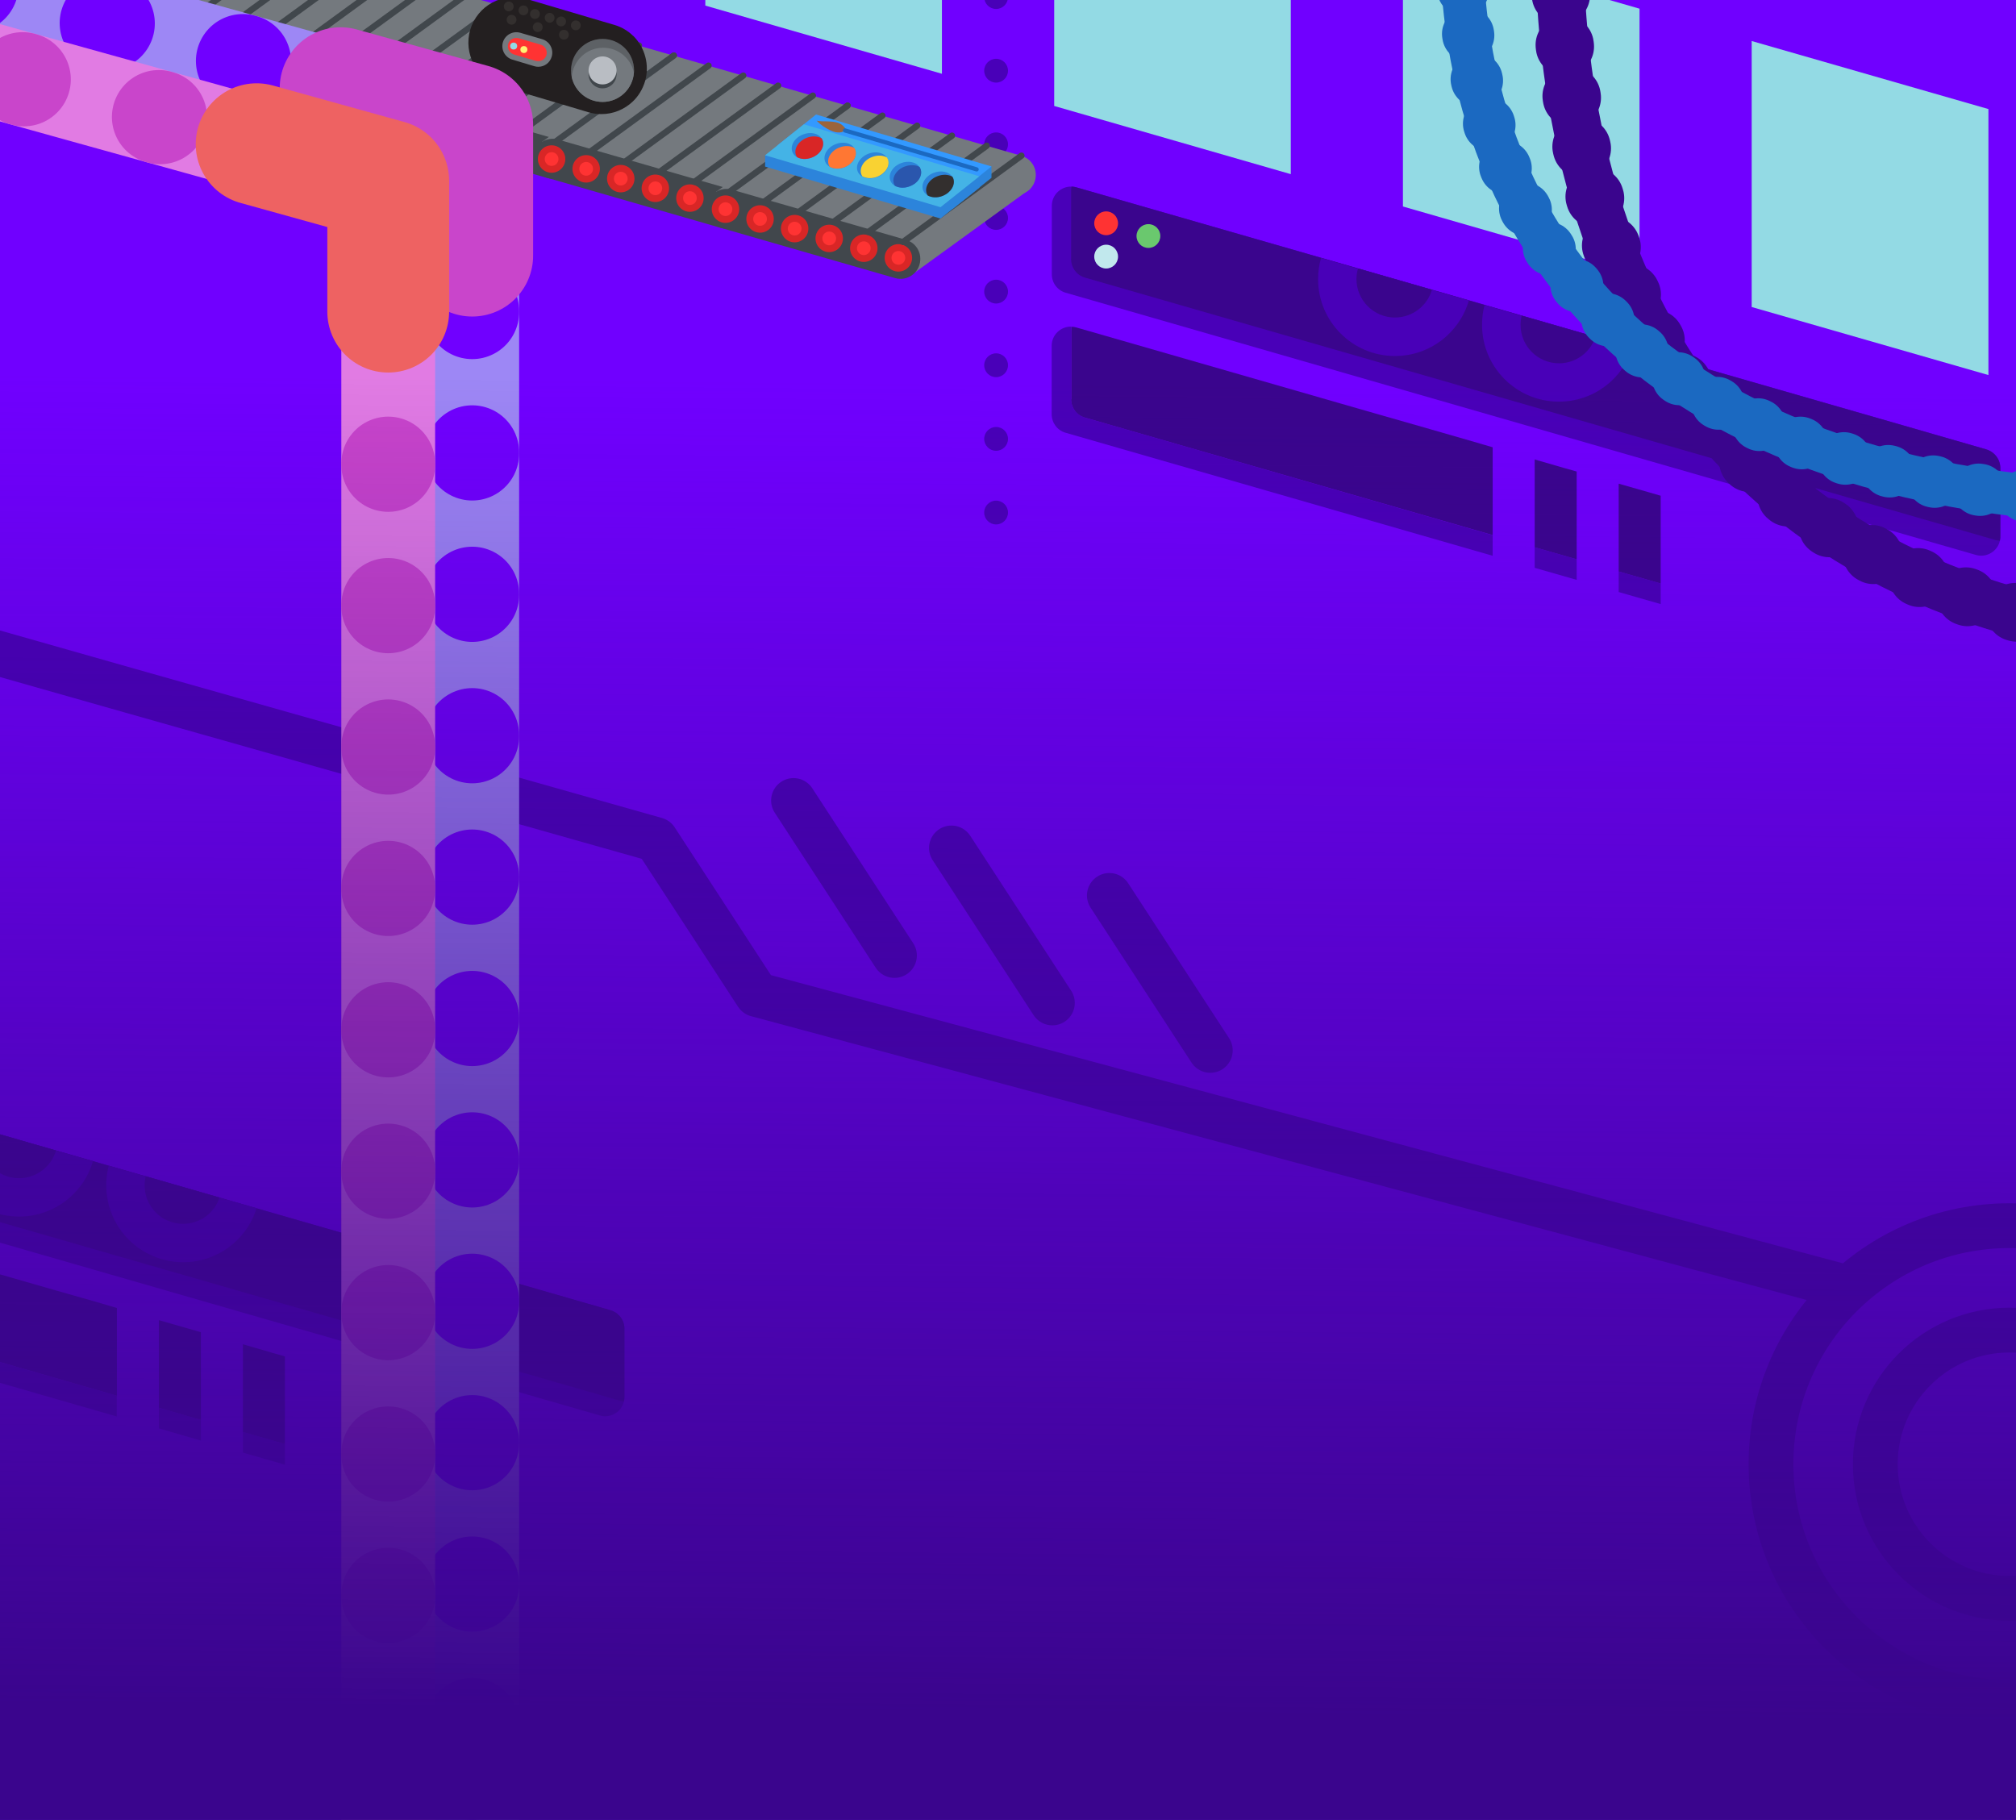 <?xml version="1.0" encoding="utf-8"?>
<!-- Generator: Adobe Illustrator 24.0.0, SVG Export Plug-In . SVG Version: 6.00 Build 0)  -->
<svg version="1.1" xmlns="http://www.w3.org/2000/svg" xmlns:xlink="http://www.w3.org/1999/xlink" x="0px" y="0px"
	 viewBox="0 0 1440 1300" style="enable-background:new 0 0 1440 1300;" xml:space="preserve">
<style type="text/css">
	.st0{fill:#9B1C20;fill-opacity:0.1;}
	.st1{fill:#7000FF;}
	.st2{fill:#4900B8;}
	.st3{fill:#93DAE4;}
	.st4{fill:#3A058D;}
	.st5{fill:#FF3333;}
	.st6{fill:#6AC86E;}
	.st7{fill:#C1E8ED;}
	.st8{fill:#FFF8BD;}
	.st9{fill:#E2632D;}
	.st10{fill:#74797E;}
	.st11{fill:#41474C;}
	.st12{fill:#D92626;}
	.st13{fill:none;stroke:#41474C;stroke-width:4.5;stroke-linecap:round;stroke-linejoin:round;stroke-miterlimit:10;}
	.st14{fill:none;stroke:#4900B8;stroke-width:32;stroke-linejoin:round;stroke-miterlimit:10;}
	.st15{fill:#2C84DB;}
	.st16{fill:#231F20;}
	.st17{opacity:0.2;enable-background:new    ;}
	.st18{fill:#B9BDC3;}
	.st19{fill:#332F2E;}
	.st20{fill:#FFF173;}
	.st21{fill:#3399FF;}
	.st22{fill:#44B3E6;}
	.st23{fill:#FF7733;}
	.st24{fill:#F9D232;}
	.st25{fill:#2A56AD;}
	.st26{fill:#9B643D;}
	.st27{fill:none;stroke:#1B69C1;stroke-width:3;stroke-linecap:round;stroke-linejoin:round;stroke-miterlimit:10;}
	.st28{fill:none;stroke:#4900B8;stroke-width:32;stroke-linecap:round;stroke-linejoin:round;stroke-miterlimit:10;}
	.st29{fill:none;stroke:#9D87F5;stroke-width:67;stroke-linecap:round;stroke-linejoin:round;stroke-miterlimit:10;}
	
		.st30{fill:none;stroke:#7000FF;stroke-width:67;stroke-linecap:round;stroke-linejoin:round;stroke-miterlimit:10;stroke-dasharray:1,100;}
	.st31{fill:none;stroke:#C945CB;stroke-width:87;stroke-linecap:round;stroke-linejoin:round;stroke-miterlimit:10;}
	.st32{fill:none;stroke:#E17BE3;stroke-width:67;stroke-linecap:round;stroke-linejoin:round;stroke-miterlimit:10;}
	
		.st33{fill:none;stroke:#C945CB;stroke-width:67;stroke-linecap:round;stroke-linejoin:round;stroke-miterlimit:10;stroke-dasharray:1,100;}
	.st34{fill:none;stroke:#EE6262;stroke-width:87;stroke-linecap:round;stroke-linejoin:round;stroke-miterlimit:10;}
	.st35{fill:url(#SVGID_1_);}
	.st36{fill:none;stroke:#3A058D;stroke-width:34.487;stroke-miterlimit:10;}
	
		.st37{fill:none;stroke:#3A058D;stroke-width:41.623;stroke-linecap:round;stroke-linejoin:round;stroke-miterlimit:10;stroke-dasharray:1.189,35.676;}
	.st38{fill:none;stroke:#1B69C1;stroke-width:30.845;stroke-miterlimit:10;}
	
		.st39{fill:none;stroke:#1B69C1;stroke-width:37.226;stroke-linecap:round;stroke-linejoin:round;stroke-miterlimit:10;stroke-dasharray:1.064,31.908;}
</style>
<g id="card_grid">
	<g>
		<rect x="59.1" y="-1.4" class="st0" width="92" height="1300"/>
		<rect x="171.1" y="-1.4" class="st0" width="92" height="1300"/>
		<rect x="282.1" y="-1.4" class="st0" width="92" height="1300"/>
		<rect x="394.1" y="-1.4" class="st0" width="92" height="1300"/>
		<rect x="506.1" y="-1.4" class="st0" width="92" height="1300"/>
		<rect x="618.1" y="-1.4" class="st0" width="92" height="1300"/>
		<rect x="729.1" y="-1.4" class="st0" width="92" height="1300"/>
		<rect x="842.1" y="-1.4" class="st0" width="92" height="1300"/>
		<rect x="952.1" y="-1.4" class="st0" width="92" height="1300"/>
		<rect x="1064.1" y="-1.4" class="st0" width="92" height="1300"/>
		<rect x="1174.1" y="-1.4" class="st0" width="92" height="1300"/>
		<rect x="1286.1" y="-1.4" class="st0" width="92" height="1300"/>
	</g>
</g>
<g id="bg_x5F_color">
	<rect x="-80.1" y="-59.6" class="st1" width="1644.9" height="1480.2"/>
</g>
<g id="bgDetail">
	<g>
		<circle class="st2" cx="711.5" cy="366.1" r="8.5"/>
		<circle class="st2" cx="711.5" cy="313.5" r="8.5"/>
		<circle class="st2" cx="711.5" cy="260.9" r="8.5"/>
		<circle class="st2" cx="711.5" cy="208.3" r="8.5"/>
		<circle class="st2" cx="711.5" cy="155.7" r="8.5"/>
		<circle class="st2" cx="711.5" cy="103.1" r="8.5"/>
		<circle class="st2" cx="711.5" cy="50.5" r="8.5"/>
		<circle class="st2" cx="711.5" cy="-2.1" r="8.5"/>
	</g>
	<g>
		<polygon class="st3" points="1669.4,149.7 1669.4,339.7 1500.4,291 1500.4,101 		"/>
		<polygon class="st3" points="1420.3,77.9 1420.3,267.9 1251.2,219.3 1251.2,29.3 		"/>
		<polygon class="st3" points="1171.1,6.2 1171.1,196.2 1002.1,147.5 1002.1,-42.5 		"/>
		<polygon class="st3" points="922,-65.6 922,124.4 753,75.7 753,-114.3 		"/>
		<polygon class="st3" points="672.8,-137.3 672.8,52.7 503.8,4 503.8,-186 		"/>
		<polygon class="st3" points="423.7,-209.1 423.7,-19.1 254.7,-67.8 254.7,-257.8 		"/>
		<polygon class="st3" points="174.5,-280.9 174.5,-90.9 5.5,-139.5 5.5,-329.5 		"/>
	</g>
	<g>
		<g>
			<path class="st2" d="M1428.8,334.3v48.9c0,1-0.1,2-0.3,3c-1.6,7.5-9.4,12.4-17.1,10.2l-51.4-14.8L761.2,209.1
				c-5.9-1.7-9.9-7-9.9-13.2V147c0-8,6.7-14,14.2-13.7c1.1,0,2.2,0.2,3.3,0.5l174.8,50.3l26.4,7.6l52.8,15.2l26.4,7.6l310.8,89.5
				l58.9,17C1424.7,322.8,1428.8,328.2,1428.8,334.3z"/>
			<path class="st4" d="M1428.8,334.3v48.9c0,1-0.1,2-0.3,3c-1.1,0-2.2-0.2-3.3-0.5l-51.3-14.8L775,198.3c-5.9-1.7-9.9-7-9.9-13.1
				v-48.9c0-1,0.1-2,0.3-3c1.1,0,2.2,0.2,3.3,0.5l174.8,50.3l26.4,7.6l52.8,15.2l26.4,7.6l11.3,3.3l26.4,7.6l52.7,15.2l26.4,7.6
				l193.9,55.8l58.9,17C1424.7,322.8,1428.8,328.2,1428.8,334.3z"/>
			<circle class="st5" cx="790.1" cy="159.5" r="8.5"/>
			<circle class="st6" cx="820.3" cy="168.6" r="8.5"/>
			<path class="st2" d="M1049.2,214.6c-6.6,22.9-27.7,39.7-52.8,39.7c-30.3,0-54.9-24.6-54.9-54.9c0-5.2,0.7-10.3,2.1-15.1l26.4,7.6
				l52.8,15.2L1049.2,214.6z"/>
			<path class="st4" d="M1022.8,207c-3.3,11.4-13.9,19.8-26.4,19.8c-15.2,0-27.5-12.3-27.5-27.5c0-2.6,0.4-5.2,1.1-7.5L1022.8,207z"
				/>
			<path class="st2" d="M1166,248.3c-6.9,22.4-27.8,38.6-52.5,38.6c-30.3,0-54.9-24.6-54.9-54.9c0-4.9,0.6-9.6,1.8-14.1l26.4,7.6
				l52.7,15.2L1166,248.3z"/>
			<path class="st4" d="M1139.6,240.7c-3.6,10.9-13.9,18.8-26,18.8c-15.2,0-27.5-12.3-27.5-27.5c0-2.2,0.3-4.4,0.8-6.5L1139.6,240.7
				z"/>
			<circle class="st7" cx="790.1" cy="183.3" r="8.5"/>
			<circle class="st5" cx="790.1" cy="259.5" r="8.5"/>
			<circle class="st6" cx="820.3" cy="268.6" r="8.5"/>
			<circle class="st7" cx="790.1" cy="283.3" r="8.5"/>
			<g>
				<path class="st2" d="M775,298.3c-5.9-1.7-9.9-7-9.9-13.1v-48.9c0-1,0.1-2,0.3-3c-7.5-0.3-14.2,5.7-14.2,13.7v48.9
					c0,6.1,4,11.5,9.9,13.2l305.1,87.9v-14.7L775,298.3z"/>
				<path class="st4" d="M765.1,285.2c0,6.1,4,11.5,9.9,13.1l291.2,83.9v-62.7v0l-5.8-1.7l-11.3-3.3l-26.4-7.6L970,291.8l-26.4-7.6
					l-174.8-50.3c-1.1-0.3-2.2-0.5-3.3-0.5c-0.2,1-0.3,1.9-0.3,3V285.2z"/>
				<polygon class="st2" points="1096.2,405.6 1126.2,414.2 1126.2,399.5 1096.2,390.9 				"/>
				<polygon class="st4" points="1096.2,328.2 1096.2,390.9 1126.2,399.5 1126.2,336.8 1116.9,334.2 				"/>
				<polygon class="st2" points="1156.2,422.9 1186.2,431.5 1186.2,416.8 1156.2,408.2 				"/>
				<polygon class="st4" points="1156.2,345.5 1156.2,408.2 1186.2,416.8 1186.2,354.1 1176.9,351.4 				"/>
			</g>
		</g>
		<g>
			<g>
				<g>
					<g>
						<ellipse class="st8" cx="-243.9" cy="-112.6" rx="17.4" ry="8.9"/>
						<g>
							<path class="st9" d="M-248.2-83.6c-1.6,0.4-3.3,0.1-4.6-0.7c-1.3-0.8-2.4-2.1-2.7-3.8c-0.4-1.6-0.1-3.3,0.7-4.6
								c0.8-1.3,2.1-2.4,3.8-2.7s3.3-0.1,4.6,0.7c1.3,0.8,2.4,2.1,2.7,3.8c0.4,1.6,0.1,3.3-0.7,4.6S-246.5-84-248.2-83.6z"/>
						</g>
					</g>
					<polyline class="st10" points="-278.8,-170.3 -358,-113.3 -226.1,-51.2 -215.3,-56.2 -133.5,-115.5 					"/>
					<path class="st10" d="M-143.6-111.2c-1.3,0-2.6-0.2-4-0.6l-124.2-35.8c-7.6-2.2-11.9-10.1-9.7-17.6c2.2-7.6,10.1-11.9,17.6-9.7
						l124.2,35.8c7.6,2.2,11.9,10.1,9.7,17.6C-131.8-115.3-137.5-111.2-143.6-111.2z"/>
					<path class="st11" d="M-226.1-51.2c-1.3,0-2.6-0.2-4-0.6l-124.2-35.8c-7.6-2.2-11.9-10.1-9.7-17.6c2.2-7.6,10.1-11.9,17.6-9.7
						l124.2,35.8c7.6,2.2,11.9,10.1,9.7,17.6C-214.3-55.3-220-51.2-226.1-51.2z"/>
					<g>
						<circle class="st12" cx="-227.6" cy="-66.2" r="9.8"/>
						<circle class="st12" cx="-252.3" cy="-73.1" r="9.8"/>
						<circle class="st12" cx="-277" cy="-80.1" r="9.8"/>
						<circle class="st12" cx="-301.7" cy="-87.1" r="9.8"/>
						<circle class="st12" cx="-326.4" cy="-94" r="9.8"/>
						<circle class="st12" cx="-351.1" cy="-101" r="9.8"/>
					</g>
					<g>
						<circle class="st5" cx="-227.6" cy="-66.2" r="4.9"/>
						<circle class="st5" cx="-252.3" cy="-73.1" r="4.9"/>
						<circle class="st5" cx="-277" cy="-80.1" r="4.9"/>
						<circle class="st5" cx="-301.7" cy="-87.1" r="4.9"/>
						<circle class="st5" cx="-326.4" cy="-94" r="4.9"/>
						<circle class="st5" cx="-351.1" cy="-101" r="4.9"/>
					</g>
					<g>
						<line class="st13" x1="-263.9" y1="-174.9" x2="-348.4" y2="-113.3"/>
						<line class="st13" x1="-239.1" y1="-167.8" x2="-323.6" y2="-106.2"/>
						<line class="st13" x1="-214.2" y1="-160.6" x2="-298.8" y2="-99"/>
						<line class="st13" x1="-189.4" y1="-153.5" x2="-273.9" y2="-91.9"/>
						<line class="st13" x1="-164.5" y1="-146.3" x2="-249.1" y2="-84.7"/>
						<line class="st13" x1="-139.7" y1="-139.1" x2="-224.2" y2="-77.6"/>
					</g>
				</g>
				<g>
					<g>
						<ellipse class="st8" cx="-119.7" cy="-76.8" rx="17.4" ry="8.9"/>
						<g>
							<path class="st9" d="M-124-47.8c-1.6,0.4-3.3,0.1-4.6-0.7c-1.3-0.8-2.4-2.1-2.7-3.8c-0.4-1.6-0.1-3.3,0.7-4.6
								c0.8-1.3,2.1-2.4,3.8-2.7c1.6-0.4,3.3-0.1,4.6,0.7c1.3,0.8,2.4,2.1,2.7,3.8c0.4,1.6,0.1,3.3-0.7,4.6
								C-121-49.3-122.3-48.2-124-47.8z"/>
						</g>
					</g>
					<polyline class="st10" points="-154.7,-134.5 -233.8,-77.5 -102,-15.4 -91.1,-20.5 -9.3,-79.7 					"/>
					<path class="st10" d="M-19.5-75.4c-1.3,0-2.6-0.2-4-0.6l-124.2-35.8c-7.6-2.2-11.9-10.1-9.7-17.6c2.2-7.6,10.1-11.9,17.6-9.7
						l124.2,35.8c7.6,2.2,11.9,10.1,9.7,17.6C-7.6-79.5-13.3-75.4-19.5-75.4z"/>
					<path class="st11" d="M-102-15.4c-1.3,0-2.6-0.2-4-0.6l-124.2-35.8c-7.6-2.2-11.9-10.1-9.7-17.6c2.2-7.6,10.1-11.9,17.6-9.7
						L-98-43.4c7.6,2.2,11.9,10.1,9.7,17.6C-90.1-19.5-95.8-15.4-102-15.4z"/>
					<g>
						<circle class="st12" cx="-103.4" cy="-30.4" r="9.8"/>
						<circle class="st12" cx="-128.1" cy="-37.4" r="9.8"/>
						<circle class="st12" cx="-152.8" cy="-44.3" r="9.8"/>
						<circle class="st12" cx="-177.5" cy="-51.3" r="9.8"/>
						<circle class="st12" cx="-202.2" cy="-58.3" r="9.8"/>
						<circle class="st12" cx="-226.9" cy="-65.2" r="9.8"/>
					</g>
					<g>
						<circle class="st5" cx="-103.4" cy="-30.4" r="4.9"/>
						<circle class="st5" cx="-128.1" cy="-37.4" r="4.9"/>
						<circle class="st5" cx="-152.8" cy="-44.3" r="4.9"/>
						<circle class="st5" cx="-177.5" cy="-51.3" r="4.9"/>
						<circle class="st5" cx="-202.2" cy="-58.3" r="4.9"/>
						<circle class="st5" cx="-226.9" cy="-65.2" r="4.9"/>
					</g>
					<g>
						<line class="st13" x1="-139.7" y1="-139.1" x2="-224.2" y2="-77.6"/>
						<line class="st13" x1="-114.9" y1="-132" x2="-199.4" y2="-70.4"/>
						<line class="st13" x1="-90" y1="-124.8" x2="-174.6" y2="-63.3"/>
						<line class="st13" x1="-65.2" y1="-117.7" x2="-149.7" y2="-56.1"/>
						<line class="st13" x1="-40.4" y1="-110.5" x2="-124.9" y2="-48.9"/>
						<line class="st13" x1="-15.5" y1="-103.4" x2="-100.1" y2="-41.8"/>
					</g>
				</g>
			</g>
			<g>
				<g>
					<g>
						<ellipse class="st8" cx="4.5" cy="-41" rx="17.4" ry="8.9"/>
						<g>
							<path class="st9" d="M0.2-12.1c-1.6,0.4-3.3,0.1-4.6-0.7c-1.3-0.8-2.4-2.1-2.7-3.8c-0.4-1.6-0.1-3.3,0.7-4.6s2.1-2.4,3.8-2.7
								S0.7-24,2-23.2c1.3,0.8,2.4,2.1,2.7,3.8c0.4,1.6,0.1,3.3-0.7,4.6S1.9-12.5,0.2-12.1z"/>
						</g>
					</g>
					<polyline class="st10" points="-30.5,-98.7 -109.6,-41.7 22.2,20.3 33.1,15.3 114.9,-43.9 					"/>
					<path class="st10" d="M104.7-39.7c-1.3,0-2.6-0.2-4-0.6L-23.4-76c-7.6-2.2-11.9-10.1-9.7-17.6c2.2-7.6,10.1-11.9,17.6-9.7
						l124.2,35.8c7.6,2.2,11.9,10.1,9.7,17.6C116.6-43.7,110.9-39.7,104.7-39.7z"/>
					<path class="st11" d="M22.2,20.3c-1.3,0-2.6-0.2-4-0.6L-105.9-16c-7.6-2.2-11.9-10.1-9.7-17.6c2.2-7.6,10.1-11.9,17.6-9.7
						L26.2-7.6C33.7-5.4,38.1,2.5,35.9,10C34.1,16.3,28.4,20.3,22.2,20.3z"/>
					<g>
						<circle class="st12" cx="20.8" cy="5.4" r="9.8"/>
						<circle class="st12" cx="-3.9" cy="-1.6" r="9.8"/>
						<circle class="st12" cx="-28.6" cy="-8.5" r="9.8"/>
						<circle class="st12" cx="-53.3" cy="-15.5" r="9.8"/>
						<circle class="st12" cx="-78" cy="-22.5" r="9.8"/>
						<circle class="st12" cx="-102.7" cy="-29.5" r="9.8"/>
					</g>
					<g>
						<circle class="st5" cx="20.8" cy="5.4" r="4.9"/>
						<circle class="st5" cx="-3.9" cy="-1.6" r="4.9"/>
						<circle class="st5" cx="-28.6" cy="-8.5" r="4.9"/>
						<circle class="st5" cx="-53.3" cy="-15.5" r="4.9"/>
						<circle class="st5" cx="-78" cy="-22.5" r="4.9"/>
						<circle class="st5" cx="-102.7" cy="-29.5" r="4.9"/>
					</g>
					<g>
						<line class="st13" x1="-15.5" y1="-103.4" x2="-100.1" y2="-41.8"/>
						<line class="st13" x1="9.3" y1="-96.2" x2="-75.2" y2="-34.6"/>
						<line class="st13" x1="34.2" y1="-89.1" x2="-50.4" y2="-27.5"/>
						<line class="st13" x1="59" y1="-81.9" x2="-25.5" y2="-20.3"/>
						<line class="st13" x1="83.8" y1="-74.8" x2="-0.7" y2="-13.2"/>
						<line class="st13" x1="108.7" y1="-67.6" x2="24.1" y2="-6"/>
					</g>
				</g>
				<g>
					<g>
						<ellipse class="st8" cx="128.7" cy="-5.3" rx="17.4" ry="8.9"/>
						<g>
							<path class="st9" d="M124.4,23.7c-1.6,0.4-3.3,0.1-4.6-0.7s-2.4-2.1-2.7-3.8s-0.1-3.3,0.7-4.6c0.8-1.3,2.1-2.4,3.8-2.7
								c1.6-0.4,3.3-0.1,4.6,0.7c1.3,0.8,2.4,2.1,2.7,3.8c0.4,1.6,0.1,3.3-0.7,4.6C127.4,22.3,126.1,23.3,124.4,23.7z"/>
						</g>
					</g>
					<polyline class="st10" points="93.7,-63 14.6,-6 146.4,56.1 157.3,51.1 239.1,-8.2 					"/>
					<path class="st10" d="M228.9-3.9c-1.3,0-2.6-0.2-4-0.6L100.8-40.2c-7.6-2.2-11.9-10.1-9.7-17.6c2.2-7.6,10.1-11.9,17.6-9.7
						l124.2,35.8c7.6,2.2,11.9,10.1,9.7,17.6C240.8-8,235.1-3.9,228.9-3.9z"/>
					<path class="st11" d="M146.4,56.1c-1.3,0-2.6-0.2-4-0.6L18.3,19.8C10.7,17.6,6.4,9.7,8.5,2.1c2.2-7.6,10.1-11.9,17.6-9.7
						l124.2,35.8c7.6,2.2,11.9,10.1,9.7,17.6C158.3,52,152.6,56.1,146.4,56.1z"/>
					<g>
						<circle class="st12" cx="145" cy="41.2" r="9.8"/>
						<circle class="st12" cx="120.3" cy="34.2" r="9.8"/>
						<circle class="st12" cx="95.6" cy="27.2" r="9.8"/>
						<circle class="st12" cx="70.8" cy="20.3" r="9.8"/>
						<circle class="st12" cx="46.1" cy="13.3" r="9.8"/>
						<circle class="st12" cx="21.4" cy="6.3" r="9.8"/>
					</g>
					<g>
						<circle class="st5" cx="145" cy="41.2" r="4.9"/>
						<circle class="st5" cx="120.3" cy="34.2" r="4.9"/>
						<circle class="st5" cx="95.6" cy="27.2" r="4.9"/>
						<circle class="st5" cx="70.8" cy="20.3" r="4.9"/>
						<circle class="st5" cx="46.1" cy="13.3" r="4.9"/>
						<circle class="st5" cx="21.4" cy="6.3" r="4.9"/>
					</g>
					<g>
						<line class="st13" x1="108.7" y1="-67.6" x2="24.1" y2="-6"/>
						<line class="st13" x1="133.5" y1="-60.5" x2="49" y2="1.1"/>
						<line class="st13" x1="158.4" y1="-53.3" x2="73.8" y2="8.3"/>
						<line class="st13" x1="183.2" y1="-46.1" x2="98.7" y2="15.4"/>
						<line class="st13" x1="208" y1="-39" x2="123.5" y2="22.6"/>
						<line class="st13" x1="232.9" y1="-31.8" x2="148.3" y2="29.8"/>
					</g>
				</g>
			</g>
			<g>
				<g>
					<g>
						<ellipse class="st8" cx="252.9" cy="30.5" rx="17.4" ry="8.9"/>
						<g>
							<path class="st9" d="M248.6,59.5c-1.6,0.4-3.3,0.1-4.6-0.7c-1.3-0.8-2.4-2.1-2.7-3.8c-0.4-1.6-0.1-3.3,0.7-4.6
								c0.8-1.3,2.1-2.4,3.8-2.7c1.6-0.4,3.3-0.1,4.6,0.7c1.3,0.8,2.4,2.1,2.7,3.8c0.4,1.6,0.1,3.3-0.7,4.6
								C251.6,58.1,250.2,59.1,248.6,59.5z"/>
						</g>
					</g>
					<polyline class="st10" points="217.9,-27.2 138.8,29.8 270.6,91.9 281.5,86.8 363.3,27.6 					"/>
					<path class="st10" d="M353.1,31.9c-1.3,0-2.6-0.2-4-0.6L225-4.4c-7.6-2.2-11.9-10.1-9.7-17.6c2.2-7.6,10.1-11.9,17.6-9.7
						L357.1,3.9c7.6,2.2,11.9,10.1,9.7,17.6C365,27.8,359.3,31.9,353.1,31.9z"/>
					<path class="st11" d="M270.6,91.9c-1.3,0-2.6-0.2-4-0.6L142.5,55.6c-7.6-2.2-11.9-10.1-9.7-17.6c2.2-7.6,10.1-11.9,17.6-9.7
						l124.2,35.8c7.6,2.2,11.9,10.1,9.7,17.6C282.5,87.8,276.8,91.9,270.6,91.9z"/>
					<g>
						<circle class="st12" cx="269.2" cy="76.9" r="9.8"/>
						<circle class="st12" cx="244.4" cy="70" r="9.8"/>
						<circle class="st12" cx="219.7" cy="63" r="9.8"/>
						<circle class="st12" cx="195" cy="56" r="9.8"/>
						<circle class="st12" cx="170.3" cy="49.1" r="9.8"/>
						<circle class="st12" cx="145.6" cy="42.1" r="9.8"/>
					</g>
					<g>
						<circle class="st5" cx="269.2" cy="76.9" r="4.9"/>
						<circle class="st5" cx="244.4" cy="70" r="4.9"/>
						<circle class="st5" cx="219.7" cy="63" r="4.9"/>
						<circle class="st5" cx="195" cy="56" r="4.9"/>
						<circle class="st5" cx="170.3" cy="49.1" r="4.9"/>
						<circle class="st5" cx="145.6" cy="42.1" r="4.9"/>
					</g>
					<g>
						<line class="st13" x1="232.9" y1="-31.8" x2="148.3" y2="29.8"/>
						<line class="st13" x1="257.7" y1="-24.7" x2="173.2" y2="36.9"/>
						<line class="st13" x1="282.5" y1="-17.5" x2="198" y2="44.1"/>
						<line class="st13" x1="307.4" y1="-10.4" x2="222.8" y2="51.2"/>
						<line class="st13" x1="332.2" y1="-3.2" x2="247.7" y2="58.4"/>
						<line class="st13" x1="357.1" y1="3.9" x2="272.5" y2="65.5"/>
					</g>
				</g>
				<g>
					<g>
						<ellipse class="st8" cx="377.1" cy="66.3" rx="17.4" ry="8.9"/>
						<g>
							<path class="st9" d="M372.8,95.2c-1.6,0.4-3.3,0.1-4.6-0.7c-1.3-0.8-2.4-2.1-2.7-3.8c-0.4-1.6-0.1-3.3,0.7-4.6
								c0.8-1.3,2.1-2.4,3.8-2.7c1.6-0.4,3.3-0.1,4.6,0.7s2.4,2.1,2.7,3.8s0.1,3.3-0.7,4.6S374.4,94.8,372.8,95.2z"/>
						</g>
					</g>
					<polyline class="st10" points="342.1,8.6 263,65.6 394.8,127.7 405.7,122.6 487.5,63.4 					"/>
					<path class="st10" d="M477.3,67.7c-1.3,0-2.6-0.2-4-0.6L349.2,31.3c-7.6-2.2-11.9-10.1-9.7-17.6c2.2-7.6,10.1-11.9,17.6-9.7
						l124.2,35.8c7.6,2.2,11.9,10.1,9.7,17.6C489.2,63.6,483.5,67.7,477.3,67.7z"/>
					<path class="st11" d="M394.8,127.7c-1.3,0-2.6-0.2-4-0.6L266.7,91.3c-7.6-2.2-11.9-10.1-9.7-17.6c2.2-7.6,10.1-11.9,17.6-9.7
						l124.2,35.8c7.6,2.2,11.9,10.1,9.7,17.6C406.7,123.6,401,127.7,394.8,127.7z"/>
					<g>
						<circle class="st12" cx="393.3" cy="112.7" r="9.8"/>
						<circle class="st12" cx="368.6" cy="105.7" r="9.8"/>
						<circle class="st12" cx="343.9" cy="98.8" r="9.8"/>
						<circle class="st12" cx="319.2" cy="91.8" r="9.8"/>
						<circle class="st12" cx="294.5" cy="84.8" r="9.8"/>
						<circle class="st12" cx="269.8" cy="77.9" r="9.8"/>
					</g>
					<g>
						<circle class="st5" cx="393.3" cy="112.7" r="4.9"/>
						<circle class="st5" cx="368.6" cy="105.7" r="4.9"/>
						<circle class="st5" cx="343.9" cy="98.8" r="4.9"/>
						<circle class="st5" cx="319.2" cy="91.8" r="4.9"/>
						<circle class="st5" cx="294.5" cy="84.8" r="4.9"/>
						<circle class="st5" cx="269.8" cy="77.9" r="4.9"/>
					</g>
					<g>
						<line class="st13" x1="357.1" y1="3.9" x2="272.5" y2="65.5"/>
						<line class="st13" x1="381.9" y1="11.1" x2="297.4" y2="72.7"/>
						<line class="st13" x1="406.7" y1="18.2" x2="322.2" y2="79.8"/>
						<line class="st13" x1="431.6" y1="25.4" x2="347" y2="87"/>
						<line class="st13" x1="456.4" y1="32.5" x2="371.9" y2="94.1"/>
						<line class="st13" x1="481.3" y1="39.7" x2="396.7" y2="101.3"/>
					</g>
				</g>
			</g>
			<g>
				<g>
					<g>
						<ellipse class="st8" cx="501.3" cy="102" rx="17.4" ry="8.9"/>
						<g>
							<path class="st9" d="M497,131c-1.6,0.4-3.3,0.1-4.6-0.7c-1.3-0.8-2.4-2.1-2.7-3.8c-0.4-1.6-0.1-3.3,0.7-4.6
								c0.8-1.3,2.1-2.4,3.8-2.7c1.6-0.4,3.3-0.1,4.6,0.7s2.4,2.1,2.7,3.8s0.1,3.3-0.7,4.6C500,129.6,498.6,130.6,497,131z"/>
						</g>
					</g>
					<polyline class="st10" points="466.3,44.3 387.2,101.3 519,163.4 529.9,158.4 611.7,99.1 					"/>
					<path class="st10" d="M601.5,103.4c-1.3,0-2.6-0.2-4-0.6L473.4,67.1c-7.6-2.2-11.9-10.1-9.7-17.6c2.2-7.6,10.1-11.9,17.6-9.7
						l124.2,35.8c7.6,2.2,11.9,10.1,9.7,17.6C613.4,99.4,607.7,103.4,601.5,103.4z"/>
					<path class="st11" d="M519,163.4c-1.3,0-2.6-0.2-4-0.6l-124.2-35.8c-7.6-2.2-11.9-10.1-9.7-17.6c2.2-7.6,10.1-11.9,17.6-9.7
						l124.2,35.8c7.6,2.2,11.9,10.1,9.7,17.6C530.9,159.4,525.2,163.4,519,163.4z"/>
					<g>
						<circle class="st12" cx="517.5" cy="148.5" r="9.8"/>
						<circle class="st12" cx="492.8" cy="141.5" r="9.8"/>
						<circle class="st12" cx="468.1" cy="134.5" r="9.8"/>
						<circle class="st12" cx="443.4" cy="127.6" r="9.8"/>
						<circle class="st12" cx="418.7" cy="120.6" r="9.8"/>
						<circle class="st12" cx="394" cy="113.6" r="9.8"/>
					</g>
					<g>
						<circle class="st5" cx="517.5" cy="148.5" r="4.9"/>
						<circle class="st5" cx="492.8" cy="141.5" r="4.9"/>
						<circle class="st5" cx="468.1" cy="134.5" r="4.9"/>
						<circle class="st5" cx="443.4" cy="127.6" r="4.9"/>
						<circle class="st5" cx="418.7" cy="120.6" r="4.9"/>
						<circle class="st5" cx="394" cy="113.6" r="4.9"/>
					</g>
					<g>
						<line class="st13" x1="481.3" y1="39.7" x2="396.7" y2="101.3"/>
						<line class="st13" x1="506.1" y1="46.9" x2="421.6" y2="108.4"/>
						<line class="st13" x1="530.9" y1="54" x2="446.4" y2="115.6"/>
						<line class="st13" x1="555.8" y1="61.2" x2="471.2" y2="122.8"/>
						<line class="st13" x1="580.6" y1="68.3" x2="496.1" y2="129.9"/>
						<line class="st13" x1="605.4" y1="75.5" x2="520.9" y2="137.1"/>
					</g>
				</g>
				<g>
					<g>
						<ellipse class="st8" cx="625.5" cy="137.8" rx="17.4" ry="8.9"/>
						<g>
							<path class="st9" d="M621.2,166.8c-1.6,0.4-3.3,0.1-4.6-0.7c-1.3-0.8-2.4-2.1-2.7-3.8c-0.4-1.6-0.1-3.3,0.7-4.6
								c0.8-1.3,2.1-2.4,3.8-2.7c1.6-0.4,3.3-0.1,4.6,0.7c1.3,0.8,2.4,2.1,2.7,3.8s0.1,3.3-0.7,4.6
								C624.1,165.4,622.8,166.4,621.2,166.8z"/>
						</g>
					</g>
					<polyline class="st10" points="590.5,80.1 511.4,137.1 643.2,199.2 654.1,194.2 735.9,134.9 					"/>
					<path class="st10" d="M725.7,139.2c-1.3,0-2.6-0.2-4-0.6l-124.2-35.8c-7.6-2.2-11.9-10.1-9.7-17.6c2.2-7.6,10.1-11.9,17.6-9.7
						l124.2,35.8c7.6,2.2,11.9,10.1,9.7,17.6C737.6,135.1,731.9,139.2,725.7,139.2z"/>
					<path class="st11" d="M643.2,199.2c-1.3,0-2.6-0.2-4-0.6l-124.2-35.8c-7.6-2.2-11.9-10.1-9.7-17.6c2.2-7.6,10.1-11.9,17.6-9.7
						l124.2,35.8c7.6,2.2,11.9,10.1,9.7,17.6C655.1,195.1,649.4,199.2,643.2,199.2z"/>
					<g>
						<circle class="st12" cx="641.7" cy="184.2" r="9.8"/>
						<circle class="st12" cx="617" cy="177.3" r="9.8"/>
						<circle class="st12" cx="592.3" cy="170.3" r="9.8"/>
						<circle class="st12" cx="567.6" cy="163.3" r="9.8"/>
						<circle class="st12" cx="542.9" cy="156.4" r="9.8"/>
						<circle class="st12" cx="518.2" cy="149.4" r="9.8"/>
					</g>
					<g>
						<circle class="st5" cx="641.7" cy="184.2" r="4.9"/>
						<circle class="st5" cx="617" cy="177.3" r="4.9"/>
						<circle class="st5" cx="592.3" cy="170.3" r="4.9"/>
						<circle class="st5" cx="567.6" cy="163.3" r="4.9"/>
						<circle class="st5" cx="542.9" cy="156.4" r="4.9"/>
						<circle class="st5" cx="518.2" cy="149.4" r="4.9"/>
					</g>
					<g>
						<line class="st13" x1="605.4" y1="75.5" x2="520.9" y2="137.1"/>
						<line class="st13" x1="630.3" y1="82.6" x2="545.7" y2="144.2"/>
						<line class="st13" x1="655.1" y1="89.8" x2="570.6" y2="151.4"/>
						<line class="st13" x1="680" y1="96.9" x2="595.4" y2="158.5"/>
						<line class="st13" x1="704.8" y1="104.1" x2="620.3" y2="165.7"/>
						<line class="st13" x1="729.6" y1="111.2" x2="645.1" y2="172.8"/>
					</g>
				</g>
			</g>
		</g>
		<g>
			<path class="st2" d="M446,949v48.9c0,1-0.1,2-0.3,3c-1.6,7.5-9.4,12.4-17.1,10.2l-51.4-14.8l-598.8-172.5
				c-5.9-1.7-9.9-7-9.9-13.2v-48.9c0-8,6.7-14,14.2-13.7c1.1,0,2.2,0.2,3.3,0.5L-39.2,799l26.4,7.6L40,821.8l26.4,7.6l310.8,89.5
				l58.9,17C441.9,937.6,446,942.9,446,949z"/>
			<path class="st4" d="M446,949v48.9c0,1-0.1,2-0.3,3c-1.1,0-2.2-0.2-3.3-0.5L391,985.6l-598.8-172.5c-5.9-1.7-9.9-7-9.9-13.1
				v-48.9c0-1,0.1-2,0.3-3c1.1,0,2.2,0.2,3.3,0.5L-39.2,799l26.4,7.6L40,821.8l26.4,7.6l11.3,3.3l26.4,7.6l52.7,15.2l26.4,7.6
				l193.9,55.8l58.9,17C441.9,937.6,446,942.9,446,949z"/>
			<circle class="st5" cx="-192.7" cy="774.2" r="8.5"/>
			<circle class="st6" cx="-162.5" cy="783.3" r="8.5"/>
			<path class="st2" d="M66.4,829.4C59.8,852.3,38.6,869,13.6,869c-30.3,0-54.9-24.6-54.9-54.9c0-5.2,0.7-10.3,2.1-15.1l26.4,7.6
				L40,821.8L66.4,829.4z"/>
			<path class="st4" d="M40,821.8c-3.3,11.4-13.9,19.8-26.4,19.8c-15.2,0-27.5-12.3-27.5-27.5c0-2.6,0.4-5.2,1.1-7.5L40,821.8z"/>
			<path class="st2" d="M183.3,863c-6.9,22.4-27.8,38.6-52.5,38.6c-30.3,0-54.9-24.6-54.9-54.9c0-4.9,0.6-9.6,1.8-14.1l26.4,7.6
				l52.7,15.2L183.3,863z"/>
			<path class="st4" d="M156.8,855.4c-3.6,10.9-13.9,18.8-26,18.8c-15.2,0-27.5-12.3-27.5-27.5c0-2.2,0.3-4.4,0.8-6.5L156.8,855.4z"
				/>
			<circle class="st7" cx="-192.7" cy="798" r="8.5"/>
			<circle class="st5" cx="-192.7" cy="874.2" r="8.5"/>
			<circle class="st6" cx="-162.5" cy="883.3" r="8.5"/>
			<circle class="st7" cx="-192.7" cy="898" r="8.5"/>
			<g>
				<path class="st2" d="M-207.8,913.1c-5.9-1.7-9.9-7-9.9-13.1v-48.9c0-1,0.1-2,0.3-3c-7.5-0.3-14.2,5.7-14.2,13.7v48.9
					c0,6.1,4,11.5,9.9,13.2l305.1,87.9V997L-207.8,913.1z"/>
				<path class="st4" d="M-217.7,899.9c0,6.1,4,11.5,9.9,13.1L83.5,997v-62.7v0l-5.8-1.7l-11.3-3.3L40,921.8l-52.8-15.2l-26.4-7.6
					L-214,848.6c-1.1-0.3-2.2-0.5-3.3-0.5c-0.2,1-0.3,1.9-0.3,3V899.9z"/>
				<polygon class="st2" points="113.5,1020.3 143.5,1029 143.5,1014.3 113.5,1005.6 				"/>
				<polygon class="st4" points="113.5,943 113.5,1005.6 143.5,1014.3 143.5,951.6 134.1,948.9 				"/>
				<polygon class="st2" points="173.5,1037.6 203.5,1046.2 203.5,1031.5 173.5,1022.9 				"/>
				<polygon class="st4" points="173.5,960.2 173.5,1022.9 203.5,1031.5 203.5,968.9 194.1,966.2 				"/>
			</g>
		</g>
		<rect x="1488.7" y="281.1" class="st4" width="30" height="294.6"/>
		<path class="st14" d="M1435.3,875.5c-94.1,0-170.3,76.3-170.3,170.3c0,94.1,76.3,170.3,170.3,170.3c94.1,0,170.3-76.3,170.3-170.3
			C1605.7,951.8,1529.4,875.5,1435.3,875.5z M1435.3,1141.7c-52.9,0-95.8-42.9-95.8-95.8c0-52.9,42.9-95.8,95.8-95.8
			c52.9,0,95.8,42.9,95.8,95.8C1531.2,1098.8,1488.3,1141.7,1435.3,1141.7z M-287.6,384.2c6.2,3.7,756.1,215.5,756.1,215.5
			l72.1,110.7l778.1,209.2 M638.9,732.5 M566.8,621.8 M864.5,800.3 M792.4,689.6"/>
		<g>
			<g>
				<line class="st15" x1="429.6" y1="49" x2="366.9" y2="30.4"/>
				<path class="st16" d="M460.7,58.2c-1.7,5.6-4.7,10.5-8.7,14.3c0,0,0,0,0,0c-6,5.7-14,9-22.4,9c-3.1,0-6.2-0.4-9.2-1.3l-10-3
					l-52.6-15.6c-17.2-5.1-27-23.2-21.9-40.4c5.1-17.2,23.2-27,40.4-21.9l51,15.1l11.6,3.4c5.1,1.5,9.6,4.2,13.2,7.7
					c0.1,0.1,0.2,0.2,0.4,0.3C460.6,34,464.2,46.3,460.7,58.2z"/>
			</g>
			<path class="st10" d="M384.5,47.7c-0.9,0-1.9-0.1-2.8-0.4L366,42.6c-5.3-1.6-8.3-7.1-6.8-12.4c1.6-5.3,7.1-8.3,12.4-6.8l15.7,4.6
				c5.3,1.6,8.3,7.1,6.8,12.4C392.8,44.9,388.9,47.7,384.5,47.7z"/>
			<path class="st5" d="M384.5,43.7c-0.6,0-1.1-0.1-1.7-0.2l-15.7-4.6c-1.5-0.5-2.8-1.5-3.6-2.9c-0.8-1.4-0.9-3-0.5-4.6
				c0.7-2.5,3.1-4.3,5.8-4.3c0.6,0,1.1,0.1,1.7,0.2l15.7,4.6c3.2,0.9,5,4.3,4.1,7.5C389.5,41.9,387.2,43.7,384.5,43.7z"/>
			<path class="st10" d="M452.9,50.3c0,0.5,0,1-0.1,1.5c-0.8,11.7-10.5,21-22.4,21c-10.8,0-19.8-7.6-22-17.7
				c-0.4-1.6-0.5-3.2-0.5-4.8c0-12.4,10.1-22.5,22.5-22.5C442.8,27.8,452.9,37.8,452.9,50.3z"/>
			<path class="st17" d="M452.9,50.3c0,0.5,0,1-0.1,1.5c-0.8,11.7-10.5,21-22.4,21c-10.8,0-19.8-7.6-22-17.7
				c-0.4-1.6-0.5-3.2-0.5-4.8c0-12.4,10.1-22.5,22.5-22.5C442.8,27.8,452.9,37.8,452.9,50.3z"/>
			<path class="st10" d="M452.8,51.8c-0.8,11.7-10.5,21-22.4,21c-10.8,0-19.8-7.6-22-17.7c0.8-11.7,10.5-21,22.4-21
				C441.6,34.1,450.6,41.7,452.8,51.8z"/>
			<circle class="st11" cx="430.4" cy="53.1" r="10"/>
			<circle class="st18" cx="430.4" cy="50.3" r="10"/>
			<g>
				<g>
					<circle class="st19" cx="363.4" cy="4.6" r="3.5"/>
					<circle class="st19" cx="365.4" cy="14.1" r="3.5"/>
					<circle class="st19" cx="373.9" cy="7.4" r="3.5"/>
				</g>
				<g>
					<circle class="st19" cx="382.1" cy="10" r="3.5"/>
					<circle class="st19" cx="384.1" cy="19.4" r="3.5"/>
					<circle class="st19" cx="392.6" cy="12.7" r="3.5"/>
				</g>
				<g>
					<circle class="st19" cx="400.8" cy="15.3" r="3.5"/>
					<circle class="st19" cx="402.8" cy="24.8" r="3.5"/>
					<circle class="st19" cx="411.3" cy="18.1" r="3.5"/>
				</g>
			</g>
			<circle class="st3" cx="366.9" cy="32.9" r="2.5"/>
			<circle class="st20" cx="374.2" cy="35.4" r="2.5"/>
			<g>
				<polygon class="st15" points="708.2,127 680.5,149.2 555.1,112.1 555.1,104 579.4,92.6 708.2,118.9 				"/>
				<polygon class="st21" points="708.2,118.9 680.5,141.1 555.1,104 582.9,81.8 				"/>
				<polygon class="st15" points="699.6,134 671.8,156.1 546.5,119 546.5,110.9 570.8,99.6 699.6,125.9 				"/>
				<polygon class="st22" points="699.6,125.9 671.8,148 546.5,110.9 574.2,88.8 				"/>
				<g>
					<path class="st15" d="M580,112.5c-3.9,1.6-8,1.3-10.8-0.3c-1.5-0.8-2.6-2.1-3.2-3.6c-1.8-4.5,1.5-10.2,7.5-12.5
						c5.4-2.2,11-0.9,13.4,2.8c0.2,0.4,0.4,0.8,0.6,1.2C589.3,104.5,586,110.2,580,112.5z"/>
					<path class="st15" d="M603.4,119.4c-3.9,1.6-8,1.3-10.8-0.3c-1.5-0.9-2.6-2.1-3.2-3.6c-1.8-4.5,1.5-10.2,7.4-12.5
						c5.4-2.2,11.1-0.9,13.4,2.8c0.2,0.4,0.4,0.8,0.6,1.2C612.6,111.4,609.3,117,603.4,119.4z"/>
					
						<ellipse transform="matrix(0.929 -0.37 0.37 0.929 0.649 239.279)" class="st15" cx="623.4" cy="117.9" rx="11.6" ry="8.9"/>
					<path class="st15" d="M650,133c-3.9,1.6-8,1.3-10.8-0.3c-1.5-0.8-2.6-2.1-3.2-3.6c-1.8-4.5,1.5-10.2,7.4-12.5
						c5.4-2.1,11.1-0.9,13.4,2.8c0.2,0.4,0.4,0.8,0.6,1.2C659.3,125.1,656,130.7,650,133z"/>
					<path class="st15" d="M673.4,139.9c-3.9,1.6-8,1.3-10.8-0.3c-1.5-0.9-2.6-2.1-3.2-3.6c-1.8-4.5,1.5-10.2,7.4-12.5
						c5.4-2.1,11.1-0.9,13.4,2.8c0.2,0.4,0.4,0.8,0.6,1.2C682.6,131.9,679.3,137.5,673.4,139.9z"/>
				</g>
				<g>
					<path class="st12" d="M580,112.5c-3.9,1.6-8,1.3-10.8-0.3c-0.2-0.4-0.4-0.8-0.6-1.2c-1.8-4.5,1.5-10.1,7.5-12.5
						c3.9-1.6,8-1.3,10.8,0.3c0.2,0.4,0.4,0.8,0.6,1.2C589.3,104.5,586,110.2,580,112.5z"/>
					<path class="st23" d="M603.4,119.4c-3.9,1.6-8,1.3-10.8-0.3c-0.2-0.4-0.4-0.8-0.6-1.2c-1.8-4.5,1.5-10.2,7.5-12.5
						c3.9-1.6,8-1.3,10.8,0.3c0.2,0.4,0.4,0.8,0.6,1.2C612.6,111.4,609.3,117,603.4,119.4z"/>
					<path class="st24" d="M626.7,126.2c-3.9,1.6-8,1.3-10.8-0.3c-0.2-0.4-0.4-0.8-0.6-1.2c-1.8-4.5,1.5-10.2,7.5-12.5
						c3.9-1.6,8-1.3,10.8,0.3c0.2,0.4,0.4,0.8,0.6,1.2C636,118.2,632.6,123.8,626.7,126.2z"/>
					<path class="st25" d="M650,133c-3.9,1.6-8,1.3-10.8-0.3c-0.2-0.4-0.4-0.8-0.6-1.2c-1.8-4.5,1.5-10.2,7.5-12.5
						c3.9-1.5,8-1.3,10.8,0.3c0.2,0.4,0.4,0.8,0.6,1.2C659.3,125.1,656,130.7,650,133z"/>
					<path class="st19" d="M673.4,139.9c-3.9,1.6-8,1.3-10.8-0.3c-0.2-0.4-0.4-0.8-0.6-1.2c-1.8-4.6,1.5-10.2,7.5-12.5
						c3.9-1.6,8-1.3,10.8,0.3c0.2,0.4,0.4,0.8,0.6,1.2C682.6,131.9,679.3,137.5,673.4,139.9z"/>
				</g>
				<path class="st26" d="M598.5,87.7c-2.4-0.8-5-0.9-7.6-1c-2.6,0-5.1,0-7.6-0.5c2.8,2.9,6.1,5.2,9.8,6.9c2.1,1,4.4,1.7,6.8,1.5
					c1.1-0.1,2.1-0.5,3.1-1c0.3-0.2,1.1-0.6,1.2-1c0-0.3-0.5-1-0.7-1.3C602.2,89.6,600.4,88.3,598.5,87.7z"/>
				<polyline class="st27" points="603.6,93.2 619.3,97.8 634.9,102.4 650.6,107.1 666.3,111.7 681.9,116.3 697.6,121 				"/>
			</g>
		</g>
		<g>
			<g>
				<line class="st28" x1="566.8" y1="571.8" x2="638.9" y2="682.5"/>
				<line class="st28" x1="679.6" y1="605.7" x2="751.7" y2="716.4"/>
				<line class="st28" x1="792.4" y1="639.6" x2="864.5" y2="750.3"/>
			</g>
		</g>
		<g>
			<polyline class="st29" points="-215.8,-64.7 337.3,89.1 337.3,1410 			"/>
			<polyline class="st30" points="-215.8,-64.7 337.3,89.1 337.3,1410 			"/>
			<polyline class="st31" points="243.3,63 337.3,89.1 337.3,182.6 			"/>
		</g>
		<g>
			<polyline class="st32" points="-275.8,-24.7 277.3,129.1 277.3,1450 			"/>
			<line class="st33" x1="277.3" y1="129.1" x2="277.3" y2="1450"/>
			<line class="st33" x1="-275.8" y1="-24.7" x2="277.3" y2="129.1"/>
			<polyline class="st34" points="183.3,103 277.3,129.1 277.3,222.6 			"/>
		</g>
	</g>
</g>
<g id="overlay">
	<linearGradient id="SVGID_1_" gradientUnits="userSpaceOnUse" x1="721.941" y1="1223.664" x2="730.72" y2="273.297">
		<stop  offset="4.133598e-04" style="stop-color:#3A058D"/>
		<stop  offset="1" style="stop-color:#3A058D;stop-opacity:0"/>
	</linearGradient>
	<rect x="-33.7" y="-12" class="st35" width="1521.8" height="1337.9"/>
</g>
<g id="press_x5F_treadmill">
	<g>
		<path class="st36" d="M1113.6-41.5c4.2,6.3-39.8,579.6,643.7,492.9"/>
		<path class="st37" d="M1113.6-41.5c4.2,6.3-39.8,579.6,643.7,492.9"/>
	</g>
	<g>
		<path class="st38" d="M1043.6-41.5c4.2,5-39.8,463.6,643.7,394.3"/>
		<path class="st39" d="M1043.6-41.5c4.2,5-39.8,463.6,643.7,394.3"/>
	</g>
	<path class="st10" d="M1077,908.8"/>
</g>
<g id="front_x5F_belt">
</g>
<g id="card3">
</g>
</svg>
